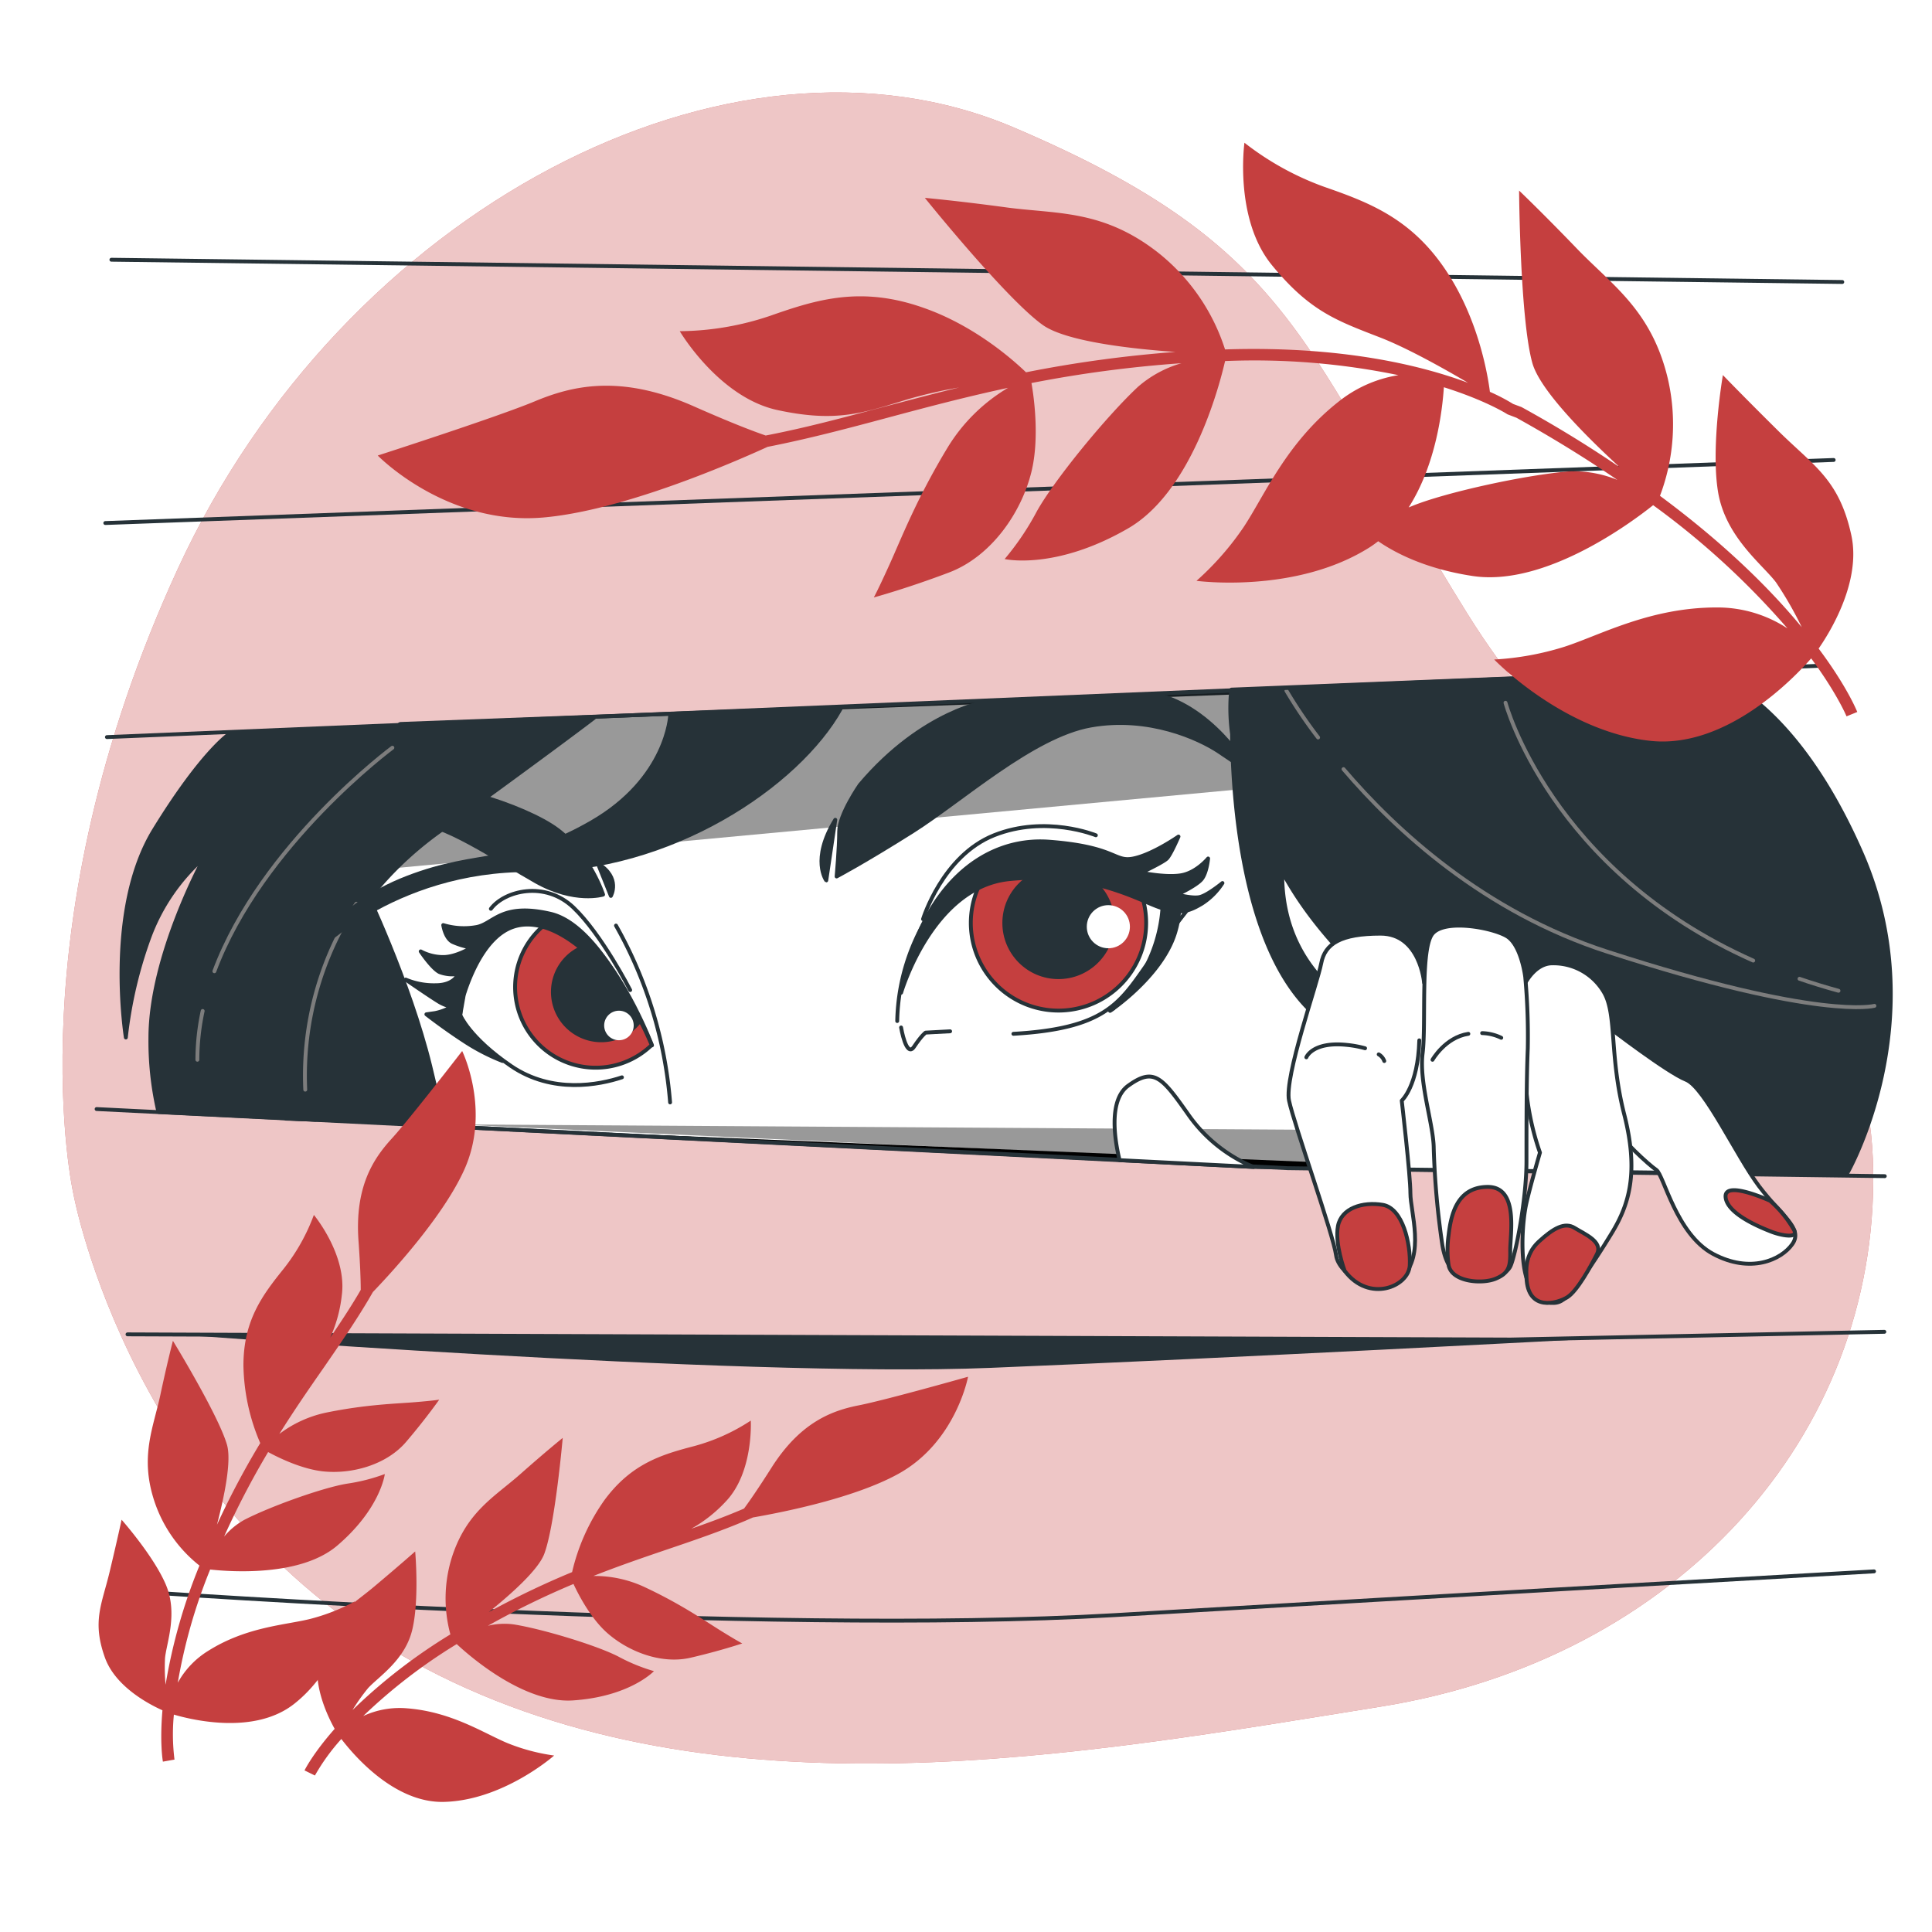<svg class="animated" id="freepik_stories-eyes" xmlns="http://www.w3.org/2000/svg" viewBox="0 0 500 500" version="1.1" xmlns:xlink="http://www.w3.org/1999/xlink" xmlns:svgjs="http://svgjs.com/svgjs"><style>svg#freepik_stories-eyes:not(.animated) .animable {opacity: 0;}svg#freepik_stories-eyes.animated #freepik--Character--inject-2 {animation: 6s Infinite  linear floating;animation-delay: 0s;}svg#freepik_stories-eyes.animated #freepik--Hand--inject-2 {animation: 6s Infinite  linear floating;animation-delay: 0s;}            @keyframes floating {                0% {                    opacity: 1;                    transform: translateY(0px);                }                50% {                    transform: translateY(-10px);                }                100% {                    opacity: 1;                    transform: translateY(0px);                }            }        </style><g id="freepik--background-simple--inject-2" class="animable" style="transform-origin: 250.488px 240.167px;"><path d="M19,309S34,391.78,110,431.73,280.56,454,357.35,441.67s128.59-70,127.43-138.9-62.15-75.1-105-143.92S336,64.36,262.38,33,88.71,54.42,46,147.25,19,309,19,309Z" style="fill: rgb(197, 63, 63); transform-origin: 250.488px 240.167px;" id="elp6hzr1tt5y" class="animable"></path><g id="el9tq6m4arfd"><path d="M19,309S34,391.78,110,431.73,280.56,454,357.35,441.67s128.59-70,127.43-138.9-62.15-75.1-105-143.92S336,64.36,262.38,33,88.71,54.42,46,147.25,19,309,19,309Z" style="fill: rgb(255, 255, 255); opacity: 0.7; transform-origin: 250.488px 240.167px;" class="animable"></path></g></g><g id="freepik--Character--inject-2" class="animable" style="transform-origin: 260.389px 238.625px;"><path d="M98.53,212.78s15.34,36.22,22.1,54.63,6.13,23.94,6.13,23.94L74,289.51s-4.3-23.32,4.29-43.58A129.23,129.23,0,0,1,98.53,212.78Z" style="fill: rgb(38, 50, 56); stroke: rgb(38, 50, 56); stroke-linecap: round; stroke-linejoin: round; transform-origin: 99.85px 252.065px;" id="el25q80gjqzgg" class="animable"></path><path d="M111.34,275.89c1.73,7.06,2.77,12.05,3.4,15.59L324.4,302l69.92,1,44.93.5s-58.43-34.9-68.64-48-9.73-24.81-14.6-32.11S330.23,199,326.83,189.79s-3.89-10.7-3.89-10.7l-219.38,8.27s-18,12.16-9.25,42.32C94.31,229.68,106,254,111.34,275.89Z" style="fill: rgb(255, 255, 255); stroke: rgb(38, 50, 56); stroke-linecap: round; stroke-linejoin: round; transform-origin: 265.58px 241.295px;" id="el7lgv8f9son9" class="animable"></path><g id="elak41id7w82e"><polyline points="118 291 383.79 292.67 383.79 303.26" style="opacity: 0.4; transform-origin: 250.895px 297.13px;" class="animable"></polyline></g><path d="M159.42,239.54a110.87,110.87,0,0,1,14,45.76" style="fill: none; stroke: rgb(38, 50, 56); stroke-linecap: round; stroke-linejoin: round; transform-origin: 166.42px 262.42px;" id="el5pk7cal716" class="animable"></path><g id="elkxxmu977jce"><polygon points="99.38 224.93 341.23 202.37 322.94 179.09 103.56 187.36 99.38 224.93" style="opacity: 0.4; transform-origin: 220.305px 202.01px;" class="animable"></polygon></g><path d="M481.77,220.79c-19-43.35-41.65-47.2-41.65-47.2l-121.41,4.88a19.27,19.27,0,0,0-.24,2.1,49,49,0,0,0,.39,9.39c.16,16.57,2.63,57,22.1,73.25a55.56,55.56,0,0,0,41.6,12.62,14.88,14.88,0,0,1,1.19,5.07c.54,12.46.54,21.68.54,21.68l93.77,1.08S500.73,264.15,481.77,220.79Zm-149.93,4.89c.71,1.25,1.45,2.52,2.24,3.82,10.64,17.48,28.21,32,42.16,41.54C357.77,266.83,331.53,255.59,331.84,225.68Z" style="fill: rgb(38, 50, 56); stroke: rgb(38, 50, 56); stroke-linecap: round; stroke-linejoin: round; transform-origin: 403.864px 238.625px;" id="elppnqvd7ficp" class="animable"></path><path d="M347.7,199.05C361.24,214.92,384.06,236,416,246.31c55.12,17.86,69.1,14,69.1,14" style="fill: none; stroke: rgb(125, 125, 125); stroke-linecap: round; stroke-linejoin: round; transform-origin: 416.4px 229.856px;" id="elytbi6gxpzw" class="animable"></path><path d="M332.93,178.76a121.32,121.32,0,0,0,8.19,12.1" style="fill: none; stroke: rgb(125, 125, 125); stroke-linecap: round; stroke-linejoin: round; transform-origin: 337.025px 184.81px;" id="elxz4xfjzluos" class="animable"></path><path d="M465.71,253.31q4.85,1.66,10.09,3.1" style="fill: none; stroke: rgb(125, 125, 125); stroke-linecap: round; stroke-linejoin: round; transform-origin: 470.755px 254.86px;" id="ele4xtt3uihl" class="animable"></path><path d="M389.62,181.87s11.61,43.39,64.11,66.73" style="fill: none; stroke: rgb(125, 125, 125); stroke-linecap: round; stroke-linejoin: round; transform-origin: 421.675px 215.235px;" id="el3hkzog8h2fe" class="animable"></path><path d="M52.92,221.84s-14,25.37-14,46.74A81.36,81.36,0,0,0,41,287.77l40.63,2c-6.32-23.46,4-54.17,31.73-74.31,31.72-23,40.4-29.71,40.4-29.71l-94.15,4s-7,4.34-19.7,25-7.34,53.75-7.34,53.75a110,110,0,0,1,6-25.71A51,51,0,0,1,52.92,221.84Z" style="fill: rgb(38, 50, 56); stroke: rgb(38, 50, 56); stroke-linecap: round; stroke-linejoin: round; transform-origin: 92.603px 237.76px;" id="elwsvr1mi4vqi" class="animable"></path><path d="M92.23,233.89A80.88,80.88,0,0,0,79,282" style="fill: none; stroke: rgb(125, 125, 125); stroke-linecap: round; stroke-linejoin: round; transform-origin: 85.574px 257.945px;" id="elstwk6jhzk2d" class="animable"></path><path d="M52.45,261.64a60.52,60.52,0,0,0-1.37,12.62" style="fill: none; stroke: rgb(125, 125, 125); stroke-linecap: round; stroke-linejoin: round; transform-origin: 51.765px 267.95px;" id="elqbqyh4tf0ma" class="animable"></path><path d="M101.55,193.51s-33.79,25-46.07,57.85" style="fill: none; stroke: rgb(125, 125, 125); stroke-linecap: round; stroke-linejoin: round; transform-origin: 78.515px 222.435px;" id="eloezstm80ysh" class="animable"></path><path d="M173.44,185.12s-.67,16.36-20.36,27.71-28.71,7-47.74,14.35-25,20.37-25,20.37,21-22.7,57.09-22.37,69.1-22,80.12-41.73Z" style="fill: rgb(38, 50, 56); stroke: rgb(38, 50, 56); stroke-linecap: round; stroke-linejoin: round; transform-origin: 148.945px 215.5px;" id="el9scewaxec8e" class="animable"></path><path d="M222.52,203.15s-5.34,7.68-5.34,12-.67,11.68-.67,11.68,7-3.67,19.69-11.68,31.05-24.71,46.08-27.38,28,3.34,33.05,6.68,8.68,6,8.68,6-8.68-16-23.37-20.37l-44.74,1.34S238.88,183.78,222.52,203.15Z" style="fill: rgb(38, 50, 56); stroke: rgb(38, 50, 56); stroke-linecap: round; stroke-linejoin: round; transform-origin: 270.26px 203.455px;" id="elvg87uqdkali" class="animable"></path><path d="M216.17,212.16l-2.33,15.69S209.83,222.51,216.17,212.16Z" style="fill: rgb(38, 50, 56); stroke: rgb(38, 50, 56); stroke-linecap: round; stroke-linejoin: round; transform-origin: 214.38px 220.005px;" id="eluzmm77stpk" class="animable"></path><path d="M156.08,231.52s-3.34-10.35-11.68-16.69S111,200.48,103.33,204.48s-6.67,17-6.67,17,3-7.35,10-8.35,22,9.35,32.05,15S156.08,231.52,156.08,231.52Z" style="fill: rgb(38, 50, 56); stroke: rgb(38, 50, 56); stroke-linecap: round; stroke-linejoin: round; transform-origin: 126.349px 217.686px;" id="el539xqb73y62" class="animable"></path><path d="M154.75,223.51l3.34,8.35S160.76,227.18,154.75,223.51Z" style="fill: rgb(38, 50, 56); stroke: rgb(38, 50, 56); stroke-linecap: round; stroke-linejoin: round; transform-origin: 156.716px 227.685px;" id="el89pyc7m8nf6" class="animable"></path><path d="M277.27,223.85a39.56,39.56,0,0,0-21.71,1.69A22.69,22.69,0,1,0,294.83,230C290.78,228.45,287.75,226.08,277.27,223.85Z" style="fill: rgb(197, 63, 63); stroke: rgb(38, 50, 56); stroke-linecap: round; stroke-linejoin: round; transform-origin: 273.937px 242.296px;" id="elyvct661bhnh" class="animable"></path><circle cx="273.93" cy="238.87" r="14.02" style="fill: rgb(38, 50, 56); stroke: rgb(38, 50, 56); stroke-linecap: round; stroke-linejoin: round; transform-origin: 273.93px 238.87px;" id="elsj70vwrj1r8" class="animable"></circle><circle cx="286.84" cy="239.83" r="5.58" style="fill: rgb(255, 255, 255); transform-origin: 286.84px 239.83px;" id="elzzvmkotmzz" class="animable"></circle><path d="M232.2,264.24a53.71,53.71,0,0,1,11.68-32.38c15.39-19.55,34.72-11.69,41.4-8.68S304,235.53,304,235.53l3,.33s-4.1,5.1-10.35,14c-7,10-11,16.35-34.38,17.69" style="fill: none; stroke: rgb(38, 50, 56); stroke-linecap: round; stroke-linejoin: round; transform-origin: 269.6px 243.304px;" id="el9ala6a29upc" class="animable"></path><path d="M233.2,265.91s1.34,8,3.34,5,3-3.67,3-3.67l6.35-.34" style="fill: none; stroke: rgb(38, 50, 56); stroke-linecap: round; stroke-linejoin: round; transform-origin: 239.545px 268.747px;" id="ela3v59mplm6" class="animable"></path><path d="M310.32,232.19c-2,.34-5.68-.67-5.68-.67s5-2.33,6.35-4,1.67-5.34,1.67-5.34-3,3.67-7,4.34-10.34-.67-10.34-.67,5.67-2.67,6.67-3.67,3-5.68,3-5.68-6.68,4.67-11.69,5.68-4.34-3-21.7-4.34-33.38,12-38.39,39.06c0,0,8-27.38,28-29.38s32.05,4.67,38.06,7c.56.21,1.07.39,1.57.55A38.57,38.57,0,0,1,296,251.22c-3.57,6-6.45,8.67-7.81,9.74,3.09-2.24,13.6-10.49,16.16-20.42a22.61,22.61,0,0,0,.79-4.67c2.26,0,3.9-.82,5.89-2a17.62,17.62,0,0,0,5.34-5.34S312.32,231.86,310.32,232.19Z" style="fill: rgb(38, 50, 56); stroke: rgb(38, 50, 56); stroke-linecap: round; stroke-linejoin: round; transform-origin: 274.79px 238.73px;" id="eljs8oeruls2" class="animable"></path><path d="M288.15,261c-.55.4-.87.61-.87.61A7.27,7.27,0,0,0,288.15,261Z" style="fill: rgb(38, 50, 56); stroke: rgb(38, 50, 56); stroke-linecap: round; stroke-linejoin: round; transform-origin: 287.715px 261.305px;" id="elwfwlsolzf4p" class="animable"></path><path d="M238.88,237.87s5-16.36,18.36-21.7,26.37,0,26.37,0" style="fill: none; stroke: rgb(38, 50, 56); stroke-linecap: round; stroke-linejoin: round; transform-origin: 261.245px 225.833px;" id="el4ux8y3vozup" class="animable"></path><path d="M168.74,270.54s-6.81-18-16.54-27.24-22.38-6.81-27.73,2.92-5.35,16.53-5.35,16.53,2.43,5.84,13.14,13.14,22.86,4.86,28.7,2.92" style="fill: none; stroke: rgb(38, 50, 56); stroke-linecap: round; stroke-linejoin: round; transform-origin: 143.93px 259.162px;" id="eloy5yrkq8vkc" class="animable"></path><path d="M141.45,238.94a20.85,20.85,0,1,0,27.21,31.51C159.86,249.44,147,241.5,141.45,238.94Z" style="fill: rgb(197, 63, 63); stroke: rgb(38, 50, 56); stroke-linecap: round; stroke-linejoin: round; transform-origin: 150.984px 257.63px;" id="el00u1c29opa82" class="animable"></path><path d="M150.93,245.11a12.51,12.51,0,1,0,14.76,19A62.09,62.09,0,0,0,150.93,245.11Z" style="fill: rgb(38, 50, 56); stroke: rgb(38, 50, 56); stroke-linecap: round; stroke-linejoin: round; transform-origin: 154.389px 257.168px;" id="elx5d5uickq9" class="animable"></path><path d="M142.47,236.49c-12.65-2.92-14.59,2.43-19,3.4a18.49,18.49,0,0,1-8.76-.48s.49,3.4,2.44,4.37a20.39,20.39,0,0,0,4.86,1.46s-3.89,2.44-7.3,2.44a12.33,12.33,0,0,1-5.83-1.46s2.92,4.37,4.86,5.35a9.48,9.48,0,0,0,4.87.48s-1,2.92-5.84,2.92a18.73,18.73,0,0,1-7.78-1.46s6.32,4.38,8.75,5.84a10.24,10.24,0,0,0,3.15,1.19,13.67,13.67,0,0,1-4.31,1.64l-2.23.32s4.45,3.49,9.85,7a53.38,53.38,0,0,0,9.84,5.08s-7.82-5.63-10.6-11.06c-.12-.25-.24-.51-.35-.76l.93-5.26c1.66-5.25,5.64-15.13,12.69-17.6,9.73-3.4,22.86,7.3,32.59,23.84C165.33,263.73,155.12,239.41,142.47,236.49Z" style="fill: rgb(38, 50, 56); stroke: rgb(38, 50, 56); stroke-linecap: round; stroke-linejoin: round; transform-origin: 135.145px 255.104px;" id="elpon48y3l18l" class="animable"></path><path d="M163.09,256.23s-7.34-14.36-14.69-21.37-17.83-4.36-21.36.34" style="fill: none; stroke: rgb(38, 50, 56); stroke-linecap: round; stroke-linejoin: round; transform-origin: 145.065px 243.4px;" id="elewhgfpr7444" class="animable"></path><path d="M164,265.39a3.82,3.82,0,1,1-3.82-3.82A3.82,3.82,0,0,1,164,265.39Z" style="fill: rgb(255, 255, 255); transform-origin: 160.18px 265.39px;" id="el58tot0ark" class="animable"></path><polyline points="384.29 302.58 324.39 302.03 114.74 291.48" id="el4zpk6a8ihq3" class="animable" style="transform-origin: 249.515px 297.03px;"></polyline></g><g id="freepik--Blinds--inject-2" class="animable" style="transform-origin: 256.39px 243.323px;"><polyline points="25 287.02 333.24 302.32 487.78 304.39" style="fill: none; stroke: rgb(38, 50, 56); stroke-linecap: round; stroke-linejoin: round; transform-origin: 256.39px 295.705px;" id="ele8t59kusk5l" class="animable"></polyline><line x1="27.67" y1="190.76" x2="471.3" y2="172.28" style="fill: none; stroke: rgb(38, 50, 56); stroke-linecap: round; stroke-linejoin: round; transform-origin: 249.485px 181.52px;" id="el7psucw4ooaj" class="animable"></line><line x1="27.25" y1="135.36" x2="474.55" y2="119.04" style="fill: none; stroke: rgb(38, 50, 56); stroke-linecap: round; stroke-linejoin: round; transform-origin: 250.9px 127.2px;" id="elp6u5c8f1f5g" class="animable"></line><line x1="28.83" y1="67.22" x2="476.78" y2="72.98" style="fill: none; stroke: rgb(38, 50, 56); stroke-linecap: round; stroke-linejoin: round; transform-origin: 252.805px 70.1px;" id="elapx73139n6u" class="animable"></line><polyline points="33 345.33 391 346.67 487.67 344.67" style="fill: none; stroke: rgb(38, 50, 56); stroke-linecap: round; stroke-linejoin: round; transform-origin: 260.335px 345.67px;" id="elrj7ailay3p" class="animable"></polyline><path d="M41.14,345S191,356.67,256.33,354s153.43-7.4,153.43-7.4L313,346H168.33Z" style="fill: rgb(38, 50, 56); transform-origin: 225.45px 349.699px;" id="eliu2zdphomz" class="animable"></path><path d="M37,412s160.67,11.33,251.33,6S485,406.67,485,406.67" style="fill: none; stroke: rgb(38, 50, 56); stroke-linecap: round; stroke-linejoin: round; transform-origin: 261px 413.048px;" id="elnfcginw5g9f" class="animable"></path></g><g id="freepik--Hand--inject-2" class="animable" style="transform-origin: 376.539px 288.374px;"><path d="M360,252s46.5,16.61,56.47,21.59,19,29.95,19,29.95l-85.8-1.05S327.84,274.71,360,252Z" style="fill: rgb(255, 255, 255); stroke: rgb(38, 50, 56); stroke-linecap: round; stroke-linejoin: round; transform-origin: 388.951px 277.77px;" id="elglxp34jxgb4" class="animable"></path><path d="M416.5,266s15,11.52,19.84,13.44,13.12,19.85,18.88,27.53,11.53,10.88,8.64,15-10.88,7.68-20.48,2.56-12.8-20.48-14.72-21.76-9.28-8-10.88-11.2S412,265.63,416.5,266Z" style="fill: rgb(255, 255, 255); stroke: rgb(38, 50, 56); stroke-linecap: round; stroke-linejoin: round; transform-origin: 439.553px 296.53px;" id="elzjhnwhhg3gf" class="animable"></path><path d="M458.1,310.76s-11.84-5.44-11.52-1,9.28,8,11.84,9,7.37,1.92,5.76-.64A29.41,29.41,0,0,0,458.1,310.76Z" style="fill: rgb(197, 63, 63); stroke: rgb(38, 50, 56); stroke-linecap: round; stroke-linejoin: round; transform-origin: 455.538px 313.897px;" id="elmxposuv321i" class="animable"></path><path d="M324.4,302a38.67,38.67,0,0,1-16.72-13.35c-7-9.93-9-12.49-15.68-7.69-5.45,3.9-3.27,15.16-2.25,19.29Z" style="fill: rgb(255, 255, 255); stroke: rgb(38, 50, 56); stroke-linecap: round; stroke-linejoin: round; transform-origin: 306.424px 290.306px;" id="elbkbq5yv8qej" class="animable"></path><path d="M394.73,254.43s2.56-5.12,7-5.12A15.15,15.15,0,0,1,415.22,257c3.2,5.76,1.28,16.32,5.12,31.37s1.28,23.36-3.2,30.72-10.24,16-13.12,17.6-7.37-.64-9-6.08-1-14.72,0-19.2,3.52-13.12,3.52-13.12a69.06,69.06,0,0,1-3.84-21.45s-3.52,0-3.52-6.08S393.77,256,394.73,254.43Z" style="fill: rgb(255, 255, 255); stroke: rgb(38, 50, 56); stroke-linecap: round; stroke-linejoin: round; transform-origin: 406.697px 293.251px;" id="elz42r55md6l" class="animable"></path><path d="M395.05,330.6c0-1.32-.64-5.76,3.2-9.28s6.73-5.12,9.29-3.52,7.36,3.52,5.76,6.72-5.12,9.6-7.68,11.2S395.37,339.56,395.05,330.6Z" style="fill: rgb(197, 63, 63); stroke: rgb(38, 50, 56); stroke-linecap: round; stroke-linejoin: round; transform-origin: 404.315px 327.188px;" id="elp2ir9dyscj" class="animable"></path><path d="M368.55,254.32s-1-12.69-11.26-12.69-14.4,2.56-15.36,7.68-9.61,29.44-8.33,35.53,11.53,34.88,12.17,40,10.88,11.52,17,5.76,2.24-17,2.24-21.76-2.24-24-2.24-24,4.22-3.76,4.54-15.6" style="fill: rgb(255, 255, 255); stroke: rgb(38, 50, 56); stroke-linecap: round; stroke-linejoin: round; transform-origin: 351.011px 287.252px;" id="el1506zpefmuk" class="animable"></path><path d="M356.81,272.87a3.3,3.3,0,0,1,1.44,1.72" style="fill: none; stroke: rgb(38, 50, 56); stroke-linecap: round; stroke-linejoin: round; transform-origin: 357.53px 273.73px;" id="elz7s67caffk9" class="animable"></path><path d="M338.08,273.63s1.6-4.16,10.57-3.2a28.19,28.19,0,0,1,4.63.86" style="fill: none; stroke: rgb(38, 50, 56); stroke-linecap: round; stroke-linejoin: round; transform-origin: 345.68px 271.958px;" id="elinmtn0koa78" class="animable"></path><path d="M348,328.9s-2.61-6.95-1.74-11.59,6.38-6.37,11.59-5.5,7.25,10.14,7,15.64S354.33,337.3,348,328.9Z" style="fill: rgb(197, 63, 63); stroke: rgb(38, 50, 56); stroke-linecap: round; stroke-linejoin: round; transform-origin: 355.476px 322.598px;" id="eli9driht0g3e" class="animable"></path><path d="M394.73,252.83s-1-8.32-4.8-10.56-16-4.48-19.2-.64-1.6,23.36-2.56,31,2.88,18.57,2.88,24.65a212.75,212.75,0,0,0,2.24,25c1,5.76,3.2,8,7.36,8.64s9-.64,10.24-3.2,4.16-17,4.16-27.2,0-21.19.34-29.2A168.94,168.94,0,0,0,394.73,252.83Z" style="fill: rgb(255, 255, 255); stroke: rgb(38, 50, 56); stroke-linecap: round; stroke-linejoin: round; transform-origin: 381.718px 285.317px;" id="el5nzwmguzb6w" class="animable"></path><path d="M383.58,267.37a12.1,12.1,0,0,1,4.94,1.21" style="fill: none; stroke: rgb(38, 50, 56); stroke-linecap: round; stroke-linejoin: round; transform-origin: 386.05px 267.975px;" id="elsugv8jyr21" class="animable"></path><path d="M370.73,274.27s3.27-5.8,9.28-6.72" style="fill: none; stroke: rgb(38, 50, 56); stroke-linecap: round; stroke-linejoin: round; transform-origin: 375.37px 270.91px;" id="elq5j7qlnrbzq" class="animable"></path><path d="M374.9,327.45a27.49,27.49,0,0,1,0-7.82c.58-4.93,2-12.46,10.14-12.46s5.74,12.48,5.8,16.52-.29,5.79-3.77,7.24S375.77,331.8,374.9,327.45Z" style="fill: rgb(197, 63, 63); stroke: rgb(38, 50, 56); stroke-linecap: round; stroke-linejoin: round; transform-origin: 382.873px 319.406px;" id="elnlvb8rzqaxg" class="animable"></path></g><g id="freepik--Leaves--inject-2" class="animable" style="transform-origin: 253.089px 251.638px;"><path d="M480.66,184.26c-.21-.52-2.76-6.74-10-16.41,2.87-4.13,11.06-17.26,8.47-29.3-3.14-14.52-9.78-18-18.88-27s-14.37-14.48-14.37-14.48-3.17,18.37-1.27,30.13,11.53,18.89,15,23.49a92.65,92.65,0,0,1,6.68,11.63c-7.82-9.49-19.55-21.31-36.69-34a52.3,52.3,0,0,0,2-30.46c-4.25-17.65-14.46-24.13-23.46-33.48s-15-15.06-15-15.06.23,33.36,3.45,44.69c2,7,13.77,18.8,22.58,26.9-8.29-5.63-16.67-10.76-25.4-15.56l-2.18-.81a48.3,48.3,0,0,0-6-3.13c-.51-4-2.71-17.58-10.38-29.86C366.16,57,355,52.62,342.9,48.42a74.54,74.54,0,0,1-20.84-11.48s-2.73,19.69,7.12,31.69S346,83,357.2,87.35c7.1,2.76,16.68,8.15,22.75,11.73-11.76-4.4-32.45-9.63-62.91-8.65a52.32,52.32,0,0,0-17.38-25.09c-14.3-11.18-26.33-9.92-39.19-11.66s-21.12-2.47-21.12-2.47,20.91,26,30.48,32.87c5.88,4.23,22.47,6.17,34.41,7a320.48,320.48,0,0,0-38.71,5.27c-3.26-3.13-13.19-12-26.39-16.64-16.22-5.78-27.71-2.23-39.76,2a74.47,74.47,0,0,1-23.46,4s10.09,17.13,25.27,20.41,22.1.8,33.59-2.75a120.5,120.5,0,0,1,13.44-3.09c-6.81,1.66-13.24,3.39-19.45,5-10.42,2.79-20.26,5.43-30.25,7.36l-.36.07c-3.34-1.15-9.1-3.35-18.71-7.6-19-8.38-31.49-5.24-41.11-1.22s-40.58,14-40.58,14,17.63,18.16,42.7,16.05c20.28-1.71,48.29-13.77,58.23-18.31l.4-.07c10.09-2,20-4.6,30.46-7.41,9.7-2.6,20-5.35,31.33-7.78a45.5,45.5,0,0,0-15.51,15.24c-8.18,13.46-12.18,23.92-15.23,30.63s-4,8.38-4,8.38,8.64-2.35,19.47-6.46,18.7-15.35,21.33-26.08c2.08-8.5.71-19,0-22.95A317.62,317.62,0,0,1,305.75,94a29.62,29.62,0,0,0-11.22,6.09c-8.13,7.58-21.71,24.14-26.24,32.32A69.41,69.41,0,0,1,260,144.68s13,3,31.86-7.88c16.44-9.42,23.6-36.46,25.19-43.36a183.93,183.93,0,0,1,44.86,3.65A33.13,33.13,0,0,0,346.36,104c-13.53,10.68-19.13,24.32-24.52,32.43a74.58,74.58,0,0,1-12.19,13.89s25.72,3.47,44.9-8.73c.74-.47,1.44-1,2.13-1.52,4.65,3.2,12.52,7.19,24.46,9,18.74,2.83,41.16-13.91,46.69-18.33a205.67,205.67,0,0,1,34.76,31.89,33,33,0,0,0-18.36-5.42c-17.23,0-30.09,7.17-39.36,10.17a74.08,74.08,0,0,1-18.18,3.3s18,18.71,40.6,21.07c19.62,2,37.16-16.46,41.44-21.36,6.72,9.13,9.1,14.88,9.15,15ZM406,122c-11.08.89-32,5.42-40.64,9l-.8.32c7.12-11.12,8.74-25.31,9.11-31.1,10.91,3.44,16.33,6.91,16.45,7l2.33.89c9,5,17.58,10.25,26.12,16.09A29.62,29.62,0,0,0,406,122Z" style="fill: rgb(197, 63, 63); transform-origin: 289.21px 114.42px;" id="elw4hove2tr9" class="animable"></path><path d="M222.3,363.69c-6.92,1.36-15.14,4.31-22.66,16.18-3.34,5.26-5.6,8.53-7.08,10.54-.33.15-.67.3-1,.43-4.13,1.75-8.35,3.29-12.69,4.81a36.41,36.41,0,0,0,8.9-7c7.3-7.57,6.53-21,6.53-21a50.44,50.44,0,0,1-14.69,6.61c-8.36,2.18-16.16,4.51-23.11,13.87a52.8,52.8,0,0,0-8.44,18.73,216.62,216.62,0,0,0-21.56,10.34c6-4.83,12.85-11,14.36-15.07,2.8-7.48,4.77-30,4.77-30s-4.37,3.52-10.95,9.35-13.83,9.64-17.66,21.32a35.51,35.51,0,0,0-.46,20.18,143.22,143.22,0,0,0-25.33,19.58,50.13,50.13,0,0,1,4-5.64c2.63-2.91,9.51-7.2,11.43-15s.79-20.41.79-20.41-3.86,3.43-10.49,9S85.65,418,82.74,427.62c-2.29,7.62,2,16.45,3.87,19.8-5.51,6.25-7.63,10.41-7.8,10.76l2.69,1.32a53.24,53.24,0,0,1,6.84-9.45c3.06,4,13.61,16.58,26.52,16.28,15.38-.36,28.55-12,28.55-12a50.56,50.56,0,0,1-12.09-3.22c-6.09-2.53-14.38-8.1-26-9a22.37,22.37,0,0,0-11.32,2,140.46,140.46,0,0,1,24.2-18.62c4,3.73,17.76,15.44,30.15,14.57,14.71-1,20.89-7.57,20.89-7.57A46.79,46.79,0,0,1,160,428.7c-5.63-2.89-19.51-7.09-26.94-8.29a18.09,18.09,0,0,0-6.8.34,215.23,215.23,0,0,1,22.16-10.82c1.27,2.74,4.34,8.67,8.47,12.45,5.52,5,14.18,8.41,21.82,6.64s13.39-3.7,13.39-3.7-1.17-.57-5.42-3.2-10.43-7-20.11-11.5a30.53,30.53,0,0,0-13-2.76c6.82-2.69,13.22-4.87,19.28-6.93,7-2.37,13.53-4.61,19.95-7.32.67-.29,1.36-.58,2.05-.89,8.51-1.48,26.58-5.16,37.68-11.31,14.89-8.25,18-25.11,18-25.11S229.23,362.33,222.3,363.69Z" style="fill: rgb(197, 63, 63); transform-origin: 164.67px 411.318px;" id="elmwmcy4vnh3" class="animable"></path><path d="M95.39,336.3l1.12-1.93c6-6.25,18.31-19.95,23.57-31.49,7.08-15.49-.47-30.88-.47-30.88s-13.46,17.45-18.22,22.66-9.61,12.46-8.61,26.48c.45,6.21.57,10.18.58,12.68l-.55.95c-2.28,3.85-4.76,7.6-7.35,11.41a36.17,36.17,0,0,0,3-11c1.38-10.42-7.23-20.76-7.23-20.76a50.52,50.52,0,0,1-7.87,14C67.89,335.22,63,341.73,63,353.39a52.89,52.89,0,0,0,4.35,20.08,215.1,215.1,0,0,0-11.2,21.13c1.94-7.44,3.79-16.51,2.6-20.67-2.2-7.67-14-26.93-14-26.93s-1.42,5.43-3.25,14S36.1,377,40,388.66a35.45,35.45,0,0,0,11.62,16.51A142.83,142.83,0,0,0,42.85,436a49.28,49.28,0,0,1-.14-6.91c.38-3.9,3.37-11.44.25-18.89S31.47,393.3,31.47,393.3s-1.07,5-3.09,13.46S23.77,419.55,27.16,429c2.69,7.5,11.37,12.05,14.88,13.62-.71,8.31.05,12.91.12,13.29l3-.53A52.46,52.46,0,0,1,45,443.74c4.88,1.43,20.8,5.23,31-2.68,12.16-9.43,15.82-26.62,15.82-26.62A50.63,50.63,0,0,1,80.19,419c-6.41,1.58-16.38,2-26.28,8.22a22.37,22.37,0,0,0-7.9,8.27,140.15,140.15,0,0,1,8.38-29.3c5.46.6,23.45,1.86,32.9-6.2,11.22-9.58,12.3-18.51,12.3-18.51a47.32,47.32,0,0,1-9.7,2.48c-6.24,1-19.9,5.89-26.59,9.34A18.51,18.51,0,0,0,58,397.66a214.64,214.64,0,0,1,11.39-21.87c2.65,1.44,8.64,4.39,14.22,5,7.43.78,16.39-1.66,21.49-7.63s8.57-10.93,8.57-10.93-1.28.24-6.26.65-12.56.57-23,2.7a30.47,30.47,0,0,0-12.12,5.53c3.89-6.21,7.73-11.77,11.38-17C87.88,348,91.83,342.3,95.39,336.3Z" style="fill: rgb(197, 63, 63); transform-origin: 74.313px 363.955px;" id="elgj4w60gkeak" class="animable"></path></g><defs>     <filter id="active" height="200%">         <feMorphology in="SourceAlpha" result="DILATED" operator="dilate" radius="2"></feMorphology>                <feFlood flood-color="#32DFEC" flood-opacity="1" result="PINK"></feFlood>        <feComposite in="PINK" in2="DILATED" operator="in" result="OUTLINE"></feComposite>        <feMerge>            <feMergeNode in="OUTLINE"></feMergeNode>            <feMergeNode in="SourceGraphic"></feMergeNode>        </feMerge>    </filter>    <filter id="hover" height="200%">        <feMorphology in="SourceAlpha" result="DILATED" operator="dilate" radius="2"></feMorphology>                <feFlood flood-color="#ff0000" flood-opacity="0.5" result="PINK"></feFlood>        <feComposite in="PINK" in2="DILATED" operator="in" result="OUTLINE"></feComposite>        <feMerge>            <feMergeNode in="OUTLINE"></feMergeNode>            <feMergeNode in="SourceGraphic"></feMergeNode>        </feMerge>            <feColorMatrix type="matrix" values="0   0   0   0   0                0   1   0   0   0                0   0   0   0   0                0   0   0   1   0 "></feColorMatrix>    </filter></defs></svg>